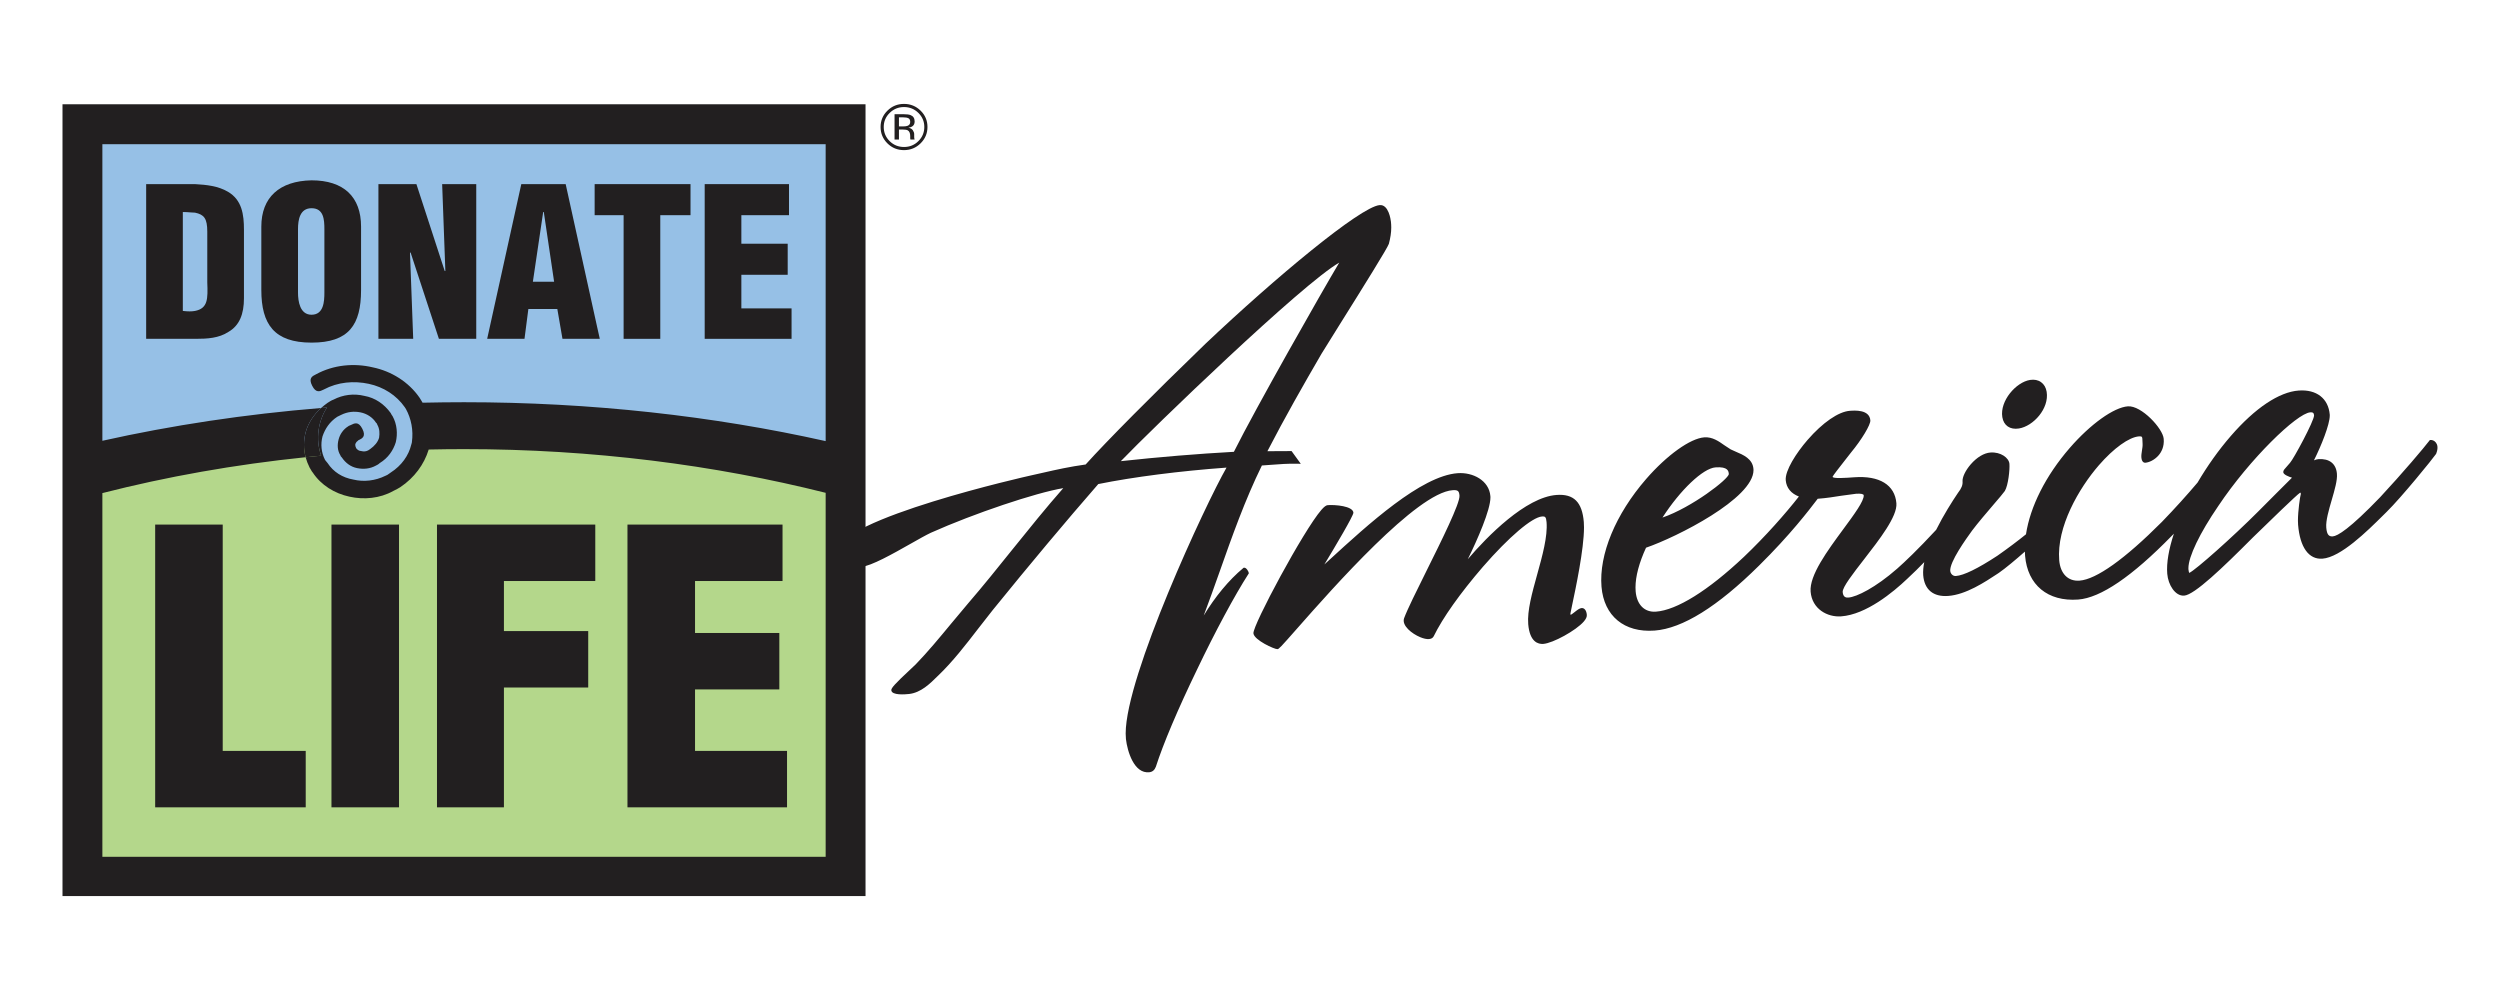 <svg width="160" height="64" viewBox="0 0 160 64" fill="none" xmlns="http://www.w3.org/2000/svg">
<path fill-rule="evenodd" clip-rule="evenodd" d="M5.482 56.173H54.16V8.009H5.482V56.173Z" fill="#96C0E6"/>
<path d="M20.404 28.581C20.629 29.924 21.629 31.017 22.943 31.178C24.502 31.37 25.949 30.219 26.31 28.581H54.16V56.173H5.482V28.581H20.404Z" fill="#B4D78B"/>
<path fill-rule="evenodd" clip-rule="evenodd" d="M9.354 11.784H12.482C13.225 11.824 13.965 11.906 14.584 12.27C15.49 12.798 15.613 13.732 15.613 14.706V19.088C15.613 20.102 15.325 20.832 14.625 21.238C14.007 21.644 13.266 21.685 12.526 21.685H9.354V11.784ZM11.701 19.899C12.03 19.939 12.278 19.939 12.482 19.899C13.307 19.737 13.307 19.128 13.266 18.073V14.827C13.266 13.975 13.059 13.732 12.482 13.61C12.392 13.61 12.294 13.602 12.184 13.593C12.044 13.582 11.885 13.569 11.701 13.569V19.899Z" fill="#221F20"/>
<path fill-rule="evenodd" clip-rule="evenodd" d="M16.725 18.56C16.725 20.752 17.549 21.928 19.938 21.928C22.326 21.928 23.108 20.792 23.108 18.56V14.503C23.108 12.596 21.996 11.541 19.938 11.541C17.879 11.581 16.725 12.636 16.725 14.503V18.56ZM19.072 14.665C19.072 14.057 19.196 13.326 19.938 13.326C20.719 13.326 20.761 14.057 20.761 14.665V18.722C20.761 19.29 20.719 20.143 19.938 20.143C19.196 20.143 19.072 19.29 19.072 18.722V14.665Z" fill="#221F20"/>
<path d="M30.48 21.685H28.09L26.279 16.166H26.239L26.445 21.685H24.219V11.784H26.65L28.461 17.343H28.503L28.298 11.784H30.48V21.685Z" fill="#221F20"/>
<path fill-rule="evenodd" clip-rule="evenodd" d="M33.815 19.777H35.669L35.998 21.685H38.387L38.223 20.954L36.203 11.784H33.363L31.179 21.685H33.568L33.815 19.777ZM34.104 18.032L34.763 13.569H34.803L35.463 18.032H34.104Z" fill="#221F20"/>
<path d="M38.057 13.772V11.784H44.193V13.772H42.258V21.685H39.911V13.772H38.057Z" fill="#221F20"/>
<path d="M50.66 19.737V21.685H45.1V11.784H50.496V13.772H47.447V15.598H50.412V17.586H47.447V19.737H50.66Z" fill="#221F20"/>
<path d="M50.37 48.058V51.669H40.158V33.573H50.082V37.185H44.482V40.511H49.877V44.123H44.482V48.058H50.37Z" fill="#221F20"/>
<path d="M32.251 44.001V51.669H27.967V33.573H38.098V37.185H32.251V40.389H37.646V44.001H32.251Z" fill="#221F20"/>
<path d="M25.537 51.669H21.214V33.573H25.537V51.669Z" fill="#221F20"/>
<path d="M19.566 48.058V51.669H9.931V33.573H14.254V48.058H19.566Z" fill="#221F20"/>
<path fill-rule="evenodd" clip-rule="evenodd" d="M4 6.671H29.697H55.394V57.35H29.697H4V6.671ZM29.697 9.228H6.552V28.21C10.998 27.218 15.691 26.508 20.551 26.112C20.071 26.547 19.729 27.072 19.566 27.648C19.422 28.191 19.42 28.733 19.56 29.262C15.02 29.73 10.657 30.508 6.552 31.558V54.836H29.697H52.842V31.54C45.748 29.758 37.928 28.744 29.697 28.744C28.94 28.744 28.186 28.753 27.436 28.77L27.432 28.785C27.143 29.718 26.526 30.57 25.621 31.178C25.504 31.255 25.349 31.333 25.193 31.41L25.169 31.422C24.303 31.908 23.274 31.99 22.367 31.787C21.42 31.584 20.555 31.057 20.019 30.246C19.97 30.197 19.936 30.133 19.898 30.064C19.873 30.018 19.846 29.969 19.813 29.921C19.704 29.704 19.619 29.484 19.56 29.262C19.891 29.227 20.223 29.195 20.555 29.164C20.376 28.66 20.311 28.1 20.391 27.526C20.465 26.992 20.653 26.502 20.925 26.082C20.8 26.092 20.676 26.102 20.551 26.112C20.68 25.995 20.819 25.885 20.966 25.782L20.977 25.775C21.097 25.697 21.217 25.619 21.338 25.579C21.955 25.255 22.656 25.174 23.313 25.335C24.014 25.458 24.59 25.863 25.002 26.431C25.044 26.513 25.086 26.594 25.125 26.634C25.416 27.162 25.455 27.77 25.332 28.297C25.169 28.826 24.838 29.312 24.303 29.637C24.22 29.718 24.138 29.759 24.056 29.799C23.685 30.002 23.274 30.042 22.861 29.961C22.45 29.88 22.12 29.637 21.873 29.271C21.831 29.231 21.791 29.191 21.791 29.149C21.584 28.826 21.584 28.46 21.668 28.135C21.749 27.811 21.955 27.487 22.284 27.284C22.31 27.259 22.335 27.249 22.371 27.236C22.392 27.228 22.418 27.218 22.45 27.202C22.697 27.08 22.944 26.959 23.191 27.446C23.437 27.933 23.191 28.055 22.944 28.176C22.944 28.176 22.902 28.176 22.902 28.217C22.82 28.257 22.778 28.338 22.738 28.42C22.738 28.501 22.738 28.582 22.778 28.623V28.663C22.861 28.785 22.985 28.865 23.108 28.865C23.274 28.906 23.396 28.906 23.561 28.826C23.582 28.805 23.603 28.795 23.623 28.784C23.644 28.774 23.664 28.764 23.685 28.744C23.973 28.54 24.18 28.297 24.262 28.015C24.303 27.73 24.303 27.446 24.138 27.162C24.138 27.122 24.1 27.084 24.062 27.046L24.056 27.04C23.851 26.716 23.48 26.471 23.068 26.391C22.656 26.31 22.243 26.35 21.831 26.553C21.749 26.594 21.668 26.634 21.584 26.674C21.09 26.999 20.802 27.446 20.639 27.933C20.514 28.42 20.555 28.948 20.802 29.434C20.819 29.451 20.836 29.475 20.856 29.503C20.884 29.542 20.919 29.589 20.966 29.637C21.338 30.205 21.914 30.57 22.614 30.692C23.274 30.854 24.014 30.773 24.673 30.448C24.761 30.42 24.828 30.371 24.903 30.316C24.934 30.293 24.966 30.269 25.002 30.246C25.703 29.799 26.156 29.149 26.32 28.46C26.333 28.42 26.345 28.38 26.355 28.34L26.361 28.297C26.467 27.533 26.316 26.792 25.98 26.177C25.959 26.143 25.936 26.107 25.909 26.066C25.373 25.296 24.55 24.768 23.602 24.565C22.656 24.362 21.625 24.442 20.719 24.93L20.718 24.931C20.471 25.052 20.224 25.174 19.978 24.686C19.732 24.2 19.978 24.077 20.225 23.956C21.338 23.347 22.656 23.226 23.851 23.509C25.044 23.753 26.156 24.442 26.855 25.458C26.896 25.517 26.936 25.587 26.977 25.657C27 25.696 27.022 25.736 27.045 25.773C27.925 25.753 28.809 25.742 29.697 25.742C37.826 25.742 45.646 26.623 52.842 28.231V9.228H29.697Z" fill="#221F20"/>
<path d="M20.555 29.164C20.376 28.66 20.311 28.1 20.391 27.526C20.465 26.992 20.653 26.502 20.925 26.082C20.8 26.092 20.676 26.102 20.551 26.112C20.071 26.547 19.729 27.072 19.566 27.648C19.422 28.191 19.42 28.733 19.56 29.262C19.891 29.227 20.223 29.195 20.555 29.164Z" fill="#221F20"/>
<path fill-rule="evenodd" clip-rule="evenodd" d="M58.142 7.569C58.068 7.53 57.95 7.509 57.786 7.509H57.533V8.09H57.801C57.925 8.09 58.018 8.078 58.081 8.053C58.196 8.01 58.254 7.927 58.254 7.803C58.254 7.687 58.216 7.609 58.142 7.569ZM57.83 7.309C58.035 7.309 58.184 7.328 58.281 7.368C58.452 7.437 58.537 7.573 58.537 7.777C58.537 7.921 58.483 8.028 58.375 8.096C58.318 8.133 58.238 8.159 58.136 8.174C58.265 8.195 58.359 8.248 58.418 8.333C58.477 8.419 58.508 8.503 58.508 8.584V8.703C58.508 8.74 58.51 8.781 58.511 8.823C58.514 8.866 58.52 8.894 58.527 8.908L58.537 8.928H58.267C58.266 8.922 58.265 8.917 58.263 8.912C58.263 8.906 58.261 8.899 58.259 8.893L58.254 8.841V8.712C58.254 8.525 58.201 8.402 58.096 8.342C58.033 8.308 57.925 8.29 57.767 8.29H57.533V8.928H57.251V7.309H57.83ZM56.939 7.226C56.686 7.475 56.559 7.774 56.559 8.126C56.559 8.48 56.686 8.783 56.937 9.032C57.189 9.282 57.496 9.407 57.857 9.407C58.218 9.407 58.525 9.282 58.776 9.032C59.029 8.783 59.156 8.48 59.156 8.126C59.156 7.774 59.029 7.475 58.776 7.226C58.523 6.976 58.215 6.851 57.857 6.851C57.499 6.851 57.193 6.976 56.939 7.226ZM58.918 9.173C58.625 9.463 58.27 9.608 57.855 9.608C57.439 9.608 57.083 9.463 56.792 9.173C56.502 8.884 56.357 8.535 56.357 8.125C56.357 7.718 56.503 7.37 56.797 7.081C57.088 6.794 57.44 6.65 57.855 6.65C58.27 6.65 58.625 6.794 58.918 7.081C59.211 7.368 59.358 7.716 59.358 8.125C59.358 8.534 59.211 8.882 58.918 9.173Z" fill="#221F20"/>
<path fill-rule="evenodd" clip-rule="evenodd" d="M129.205 27.424H129.206C130.135 27.277 131.159 26.142 130.986 25.075C130.943 24.807 130.819 24.594 130.628 24.458C130.44 24.322 130.195 24.273 129.924 24.316C129.024 24.458 127.981 25.66 128.148 26.695C128.235 27.233 128.64 27.512 129.205 27.424ZM146.562 29.62C146.556 29.628 146.356 29.857 146.356 29.857C146.226 29.997 146.128 30.101 146.128 30.208C146.128 30.213 146.13 30.218 146.13 30.223C146.142 30.377 146.471 30.504 146.687 30.572C146.474 30.783 145.669 31.588 145.669 31.588L144.519 32.742C142.904 34.361 140.513 36.486 140.112 36.667C140.095 36.634 140.072 36.568 140.061 36.447C140.06 36.42 140.058 36.392 140.058 36.364C140.058 35.63 140.781 34.121 141.972 32.382C143.985 29.37 146.996 26.453 147.859 26.389C148.022 26.377 148.086 26.428 148.1 26.576V26.587C148.1 26.944 146.796 29.362 146.562 29.62ZM109.792 29.912C110.604 29.852 110.63 30.166 110.644 30.335V30.337C110.644 30.652 108.274 32.479 106.398 33.124C107.534 31.362 108.99 29.971 109.792 29.912ZM155.901 28.33C155.799 28.193 155.654 28.152 155.561 28.159L155.511 28.162L155.479 28.204C155.161 28.626 153.759 30.286 152.327 31.824C150.376 33.851 149.604 34.305 149.3 34.328C149.072 34.344 148.922 34.257 148.881 33.769C148.844 33.322 149.042 32.643 149.234 31.986C149.422 31.34 149.599 30.729 149.563 30.32C149.511 29.675 149.076 29.334 148.37 29.386C148.289 29.392 148.199 29.419 148.093 29.462C148.56 28.528 149.105 27.172 149.105 26.597C149.105 26.576 149.104 26.555 149.104 26.536C149.017 25.502 148.256 24.91 147.115 24.995C145.863 25.085 144.324 26.115 142.78 27.894C141.982 28.812 141.257 29.841 140.644 30.884C139.985 31.662 139.194 32.542 138.357 33.406C135.984 35.784 134.161 37.083 133.087 37.161C132.357 37.215 131.862 36.717 131.79 35.86C131.615 33.728 133.047 31.251 134.327 29.776C135.277 28.682 136.262 27.973 136.901 27.927C136.984 27.921 137.044 27.93 137.071 27.955C137.113 27.993 137.116 28.103 137.117 28.219L137.125 28.395C137.135 28.527 137.11 28.685 137.085 28.839C137.06 28.997 137.037 29.146 137.048 29.277C137.075 29.605 137.247 29.618 137.3 29.615C137.533 29.598 137.885 29.445 138.147 29.144C138.321 28.943 138.521 28.596 138.477 28.085C138.424 27.42 137.046 25.941 136.185 26.005C135.285 26.071 133.789 27.141 132.462 28.671C130.919 30.449 129.93 32.428 129.663 34.195C129.169 34.595 128.487 35.11 127.836 35.565C126.578 36.39 125.681 36.827 125.176 36.864C124.944 36.882 124.824 36.663 124.815 36.546C124.768 35.961 125.817 34.507 126.212 33.96C126.593 33.454 127.147 32.808 127.592 32.287C127.936 31.886 128.208 31.569 128.31 31.422C128.529 31.055 128.633 30.049 128.603 29.683C128.572 29.303 128.045 28.913 127.388 28.961C126.978 28.991 126.52 29.266 126.131 29.713C125.788 30.108 125.582 30.541 125.603 30.815C125.622 31.035 125.534 31.256 125.319 31.532C125.316 31.537 125.295 31.567 125.295 31.567C124.951 32.076 124.388 32.957 123.914 33.909C122.73 35.184 121.917 35.955 121.421 36.392C120.031 37.609 118.826 38.206 118.295 38.244C118.152 38.255 117.959 38.229 117.932 37.892C117.906 37.589 118.608 36.688 119.285 35.816C120.293 34.517 121.439 33.045 121.369 32.209C121.273 31.033 120.286 30.426 118.664 30.546C118.118 30.585 117.296 30.645 117.285 30.512C117.313 30.433 117.728 29.903 118.094 29.436L118.467 28.959C119.147 28.138 119.726 27.176 119.702 26.902C119.645 26.2 118.698 26.269 118.388 26.292C117.662 26.346 116.65 27.043 115.682 28.158C114.951 29 114.237 30.124 114.287 30.733C114.327 31.226 114.632 31.586 115.129 31.777C114.273 32.869 112.994 34.323 111.608 35.642C109.315 37.803 107.318 39.048 105.98 39.146C105.25 39.199 104.752 38.7 104.682 37.846C104.675 37.765 104.672 37.681 104.672 37.596C104.672 36.884 104.905 36.012 105.346 35.053C107.316 34.375 112.224 31.9 112.224 30.088C112.224 30.061 112.222 30.034 112.22 30.007C112.166 29.362 111.568 29.109 111.088 28.907L110.763 28.76L110.364 28.499C110.001 28.242 109.592 27.952 109.076 27.99C108.178 28.055 106.682 29.127 105.354 30.655C103.394 32.911 102.327 35.49 102.496 37.551C102.652 39.423 103.952 40.499 105.893 40.357C107.674 40.226 109.924 38.826 112.58 36.197C114.578 34.222 115.761 32.672 116.335 31.919C116.342 31.919 116.349 31.919 116.356 31.919C116.893 31.88 117.393 31.799 117.833 31.729L118.786 31.601C119.087 31.578 119.271 31.615 119.278 31.699C119.306 32.056 118.66 32.934 117.973 33.864C116.951 35.251 115.793 36.823 115.88 37.868C115.971 38.979 116.955 39.511 117.835 39.447C119.439 39.33 121.172 37.893 122.061 37.046C122.465 36.672 122.828 36.313 123.153 35.976C123.093 36.273 123.066 36.559 123.085 36.815C123.161 37.739 123.73 38.21 124.684 38.14C125.819 38.058 127.036 37.252 127.842 36.72L127.932 36.66C128.342 36.377 129.017 35.812 129.593 35.303C129.596 35.392 129.599 35.48 129.605 35.568C129.76 37.44 131.06 38.514 133.001 38.371C134.437 38.266 136.451 36.896 138.99 34.297C139.037 34.249 139.083 34.203 139.128 34.155C138.806 35.135 138.646 36.025 138.704 36.722C138.762 37.431 139.213 38.162 139.788 38.12C140.445 38.072 142.265 36.325 144.136 34.446L144.187 34.395C145.238 33.373 146.972 31.684 147.213 31.526C147.23 31.536 147.255 31.558 147.255 31.6C147.255 31.605 147.254 31.612 147.253 31.619C147.203 31.772 147.068 32.694 147.068 33.329C147.068 33.422 147.072 33.51 147.078 33.587C147.196 35.029 147.763 35.819 148.634 35.755C149.806 35.669 151.499 33.994 152.51 32.993L152.74 32.766C153.698 31.825 155.706 29.351 155.91 29.049C156.065 28.665 155.99 28.447 155.901 28.33ZM101.223 38.916C101.09 38.925 100.933 39.048 100.77 39.178C100.685 39.243 100.559 39.343 100.515 39.352C100.516 39.351 100.516 39.349 100.516 39.346C100.516 39.324 100.509 39.274 100.507 39.262C100.509 39.254 100.606 38.778 100.606 38.778C100.844 37.656 101.376 35.15 101.376 33.75C101.376 33.627 101.373 33.515 101.364 33.411C101.258 32.131 100.72 31.596 99.619 31.677C97.644 31.821 95.18 34.329 93.939 35.789C94.556 34.535 95.388 32.645 95.388 31.831C95.388 31.801 95.387 31.774 95.384 31.748C95.3 30.742 94.254 30.213 93.29 30.284C90.951 30.455 87.55 33.569 85.069 35.843C85.069 35.843 84.9 35.997 84.76 36.124C85.473 34.942 86.618 33.014 86.618 32.813V32.809C86.582 32.385 85.445 32.294 84.977 32.329C84.869 32.337 84.746 32.428 84.566 32.635C83.425 33.95 80.175 40.012 80.219 40.532C80.256 40.965 81.575 41.559 81.756 41.545C81.848 41.539 81.925 41.463 83.036 40.201C85.321 37.61 90.669 31.54 92.969 31.372C93.318 31.346 93.383 31.436 93.407 31.719C93.448 32.204 92.249 34.618 91.285 36.557C90.661 37.813 90.071 38.998 89.861 39.569C89.699 40.041 90.367 40.562 90.895 40.78C91.331 40.961 91.645 40.94 91.756 40.724C92.329 39.544 93.45 37.966 94.907 36.275C96.568 34.366 98.053 33.1 98.69 33.055C98.877 33.041 98.951 33.068 98.979 33.413C99.055 34.333 98.712 35.569 98.381 36.762C98.05 37.958 97.736 39.088 97.806 39.943C97.903 41.1 98.451 41.233 98.769 41.21C99.388 41.165 100.867 40.35 101.361 39.78C101.503 39.617 101.567 39.477 101.557 39.352C101.533 39.07 101.404 38.903 101.223 38.916ZM71.733 29.514C73.792 27.375 83.354 18.15 85.711 16.808C84.573 18.717 80.358 26.133 78.969 28.916C76.707 29.039 74.156 29.25 71.733 29.514ZM79.626 36.333L79.592 36.336L79.565 36.359C78.645 37.123 77.769 38.191 77.038 39.395C77.387 38.464 77.725 37.526 78.048 36.61C78.848 34.342 79.677 31.998 80.761 29.791C80.868 29.783 81.283 29.753 81.283 29.753C81.853 29.709 82.441 29.664 83.025 29.679L83.25 29.683L82.661 28.869C82.661 28.869 81.41 28.877 81.114 28.877C82.222 26.73 83.43 24.613 84.575 22.643L85.676 20.874C87.317 18.254 88.796 15.879 88.886 15.608L88.888 15.603C88.99 15.212 89.04 14.882 89.04 14.557C89.04 14.43 89.032 14.305 89.018 14.177C89.004 14.062 88.873 13.062 88.286 13.127C87.033 13.266 81.634 17.753 77.138 22.012C73.788 25.248 70.794 28.266 69.482 29.727C68.447 29.871 67.652 30.049 66.736 30.258L65.957 30.433C65.832 30.459 53.541 33.219 53.541 35.336C53.541 35.358 53.542 35.378 53.545 35.398C53.566 35.59 53.681 35.773 53.875 35.925C54.196 36.177 54.718 36.329 55.115 36.285C55.785 36.211 57.111 35.461 58.282 34.799C58.809 34.5 59.266 34.242 59.576 34.096C62.349 32.856 66.298 31.532 68.049 31.241C66.955 32.484 65.863 33.838 64.803 35.156C63.875 36.312 62.915 37.508 61.973 38.6C61.973 38.601 60.864 39.924 60.864 39.924C60.139 40.801 59.389 41.71 58.607 42.518L58.308 42.801C57.243 43.791 57.043 44.034 57.043 44.169C57.043 44.174 57.044 44.178 57.045 44.183C57.082 44.512 57.927 44.443 58.183 44.415C58.939 44.331 59.526 43.75 59.998 43.281L60.046 43.236C60.976 42.345 61.807 41.268 62.61 40.226L63.535 39.044C65.918 36.104 68.189 33.392 70.29 30.98C72.54 30.524 75.518 30.143 78.497 29.927C77.146 32.284 72.043 43.259 72.043 46.946C72.043 47.072 72.049 47.189 72.06 47.299C72.15 48.081 72.578 49.532 73.558 49.423C73.756 49.402 73.896 49.283 73.976 49.069C74.452 47.586 75.388 45.378 76.614 42.846C77.766 40.431 79.028 38.087 79.902 36.73L79.924 36.696L79.919 36.658C79.91 36.574 79.764 36.318 79.626 36.333Z" fill="#221F20"/>
</svg>
